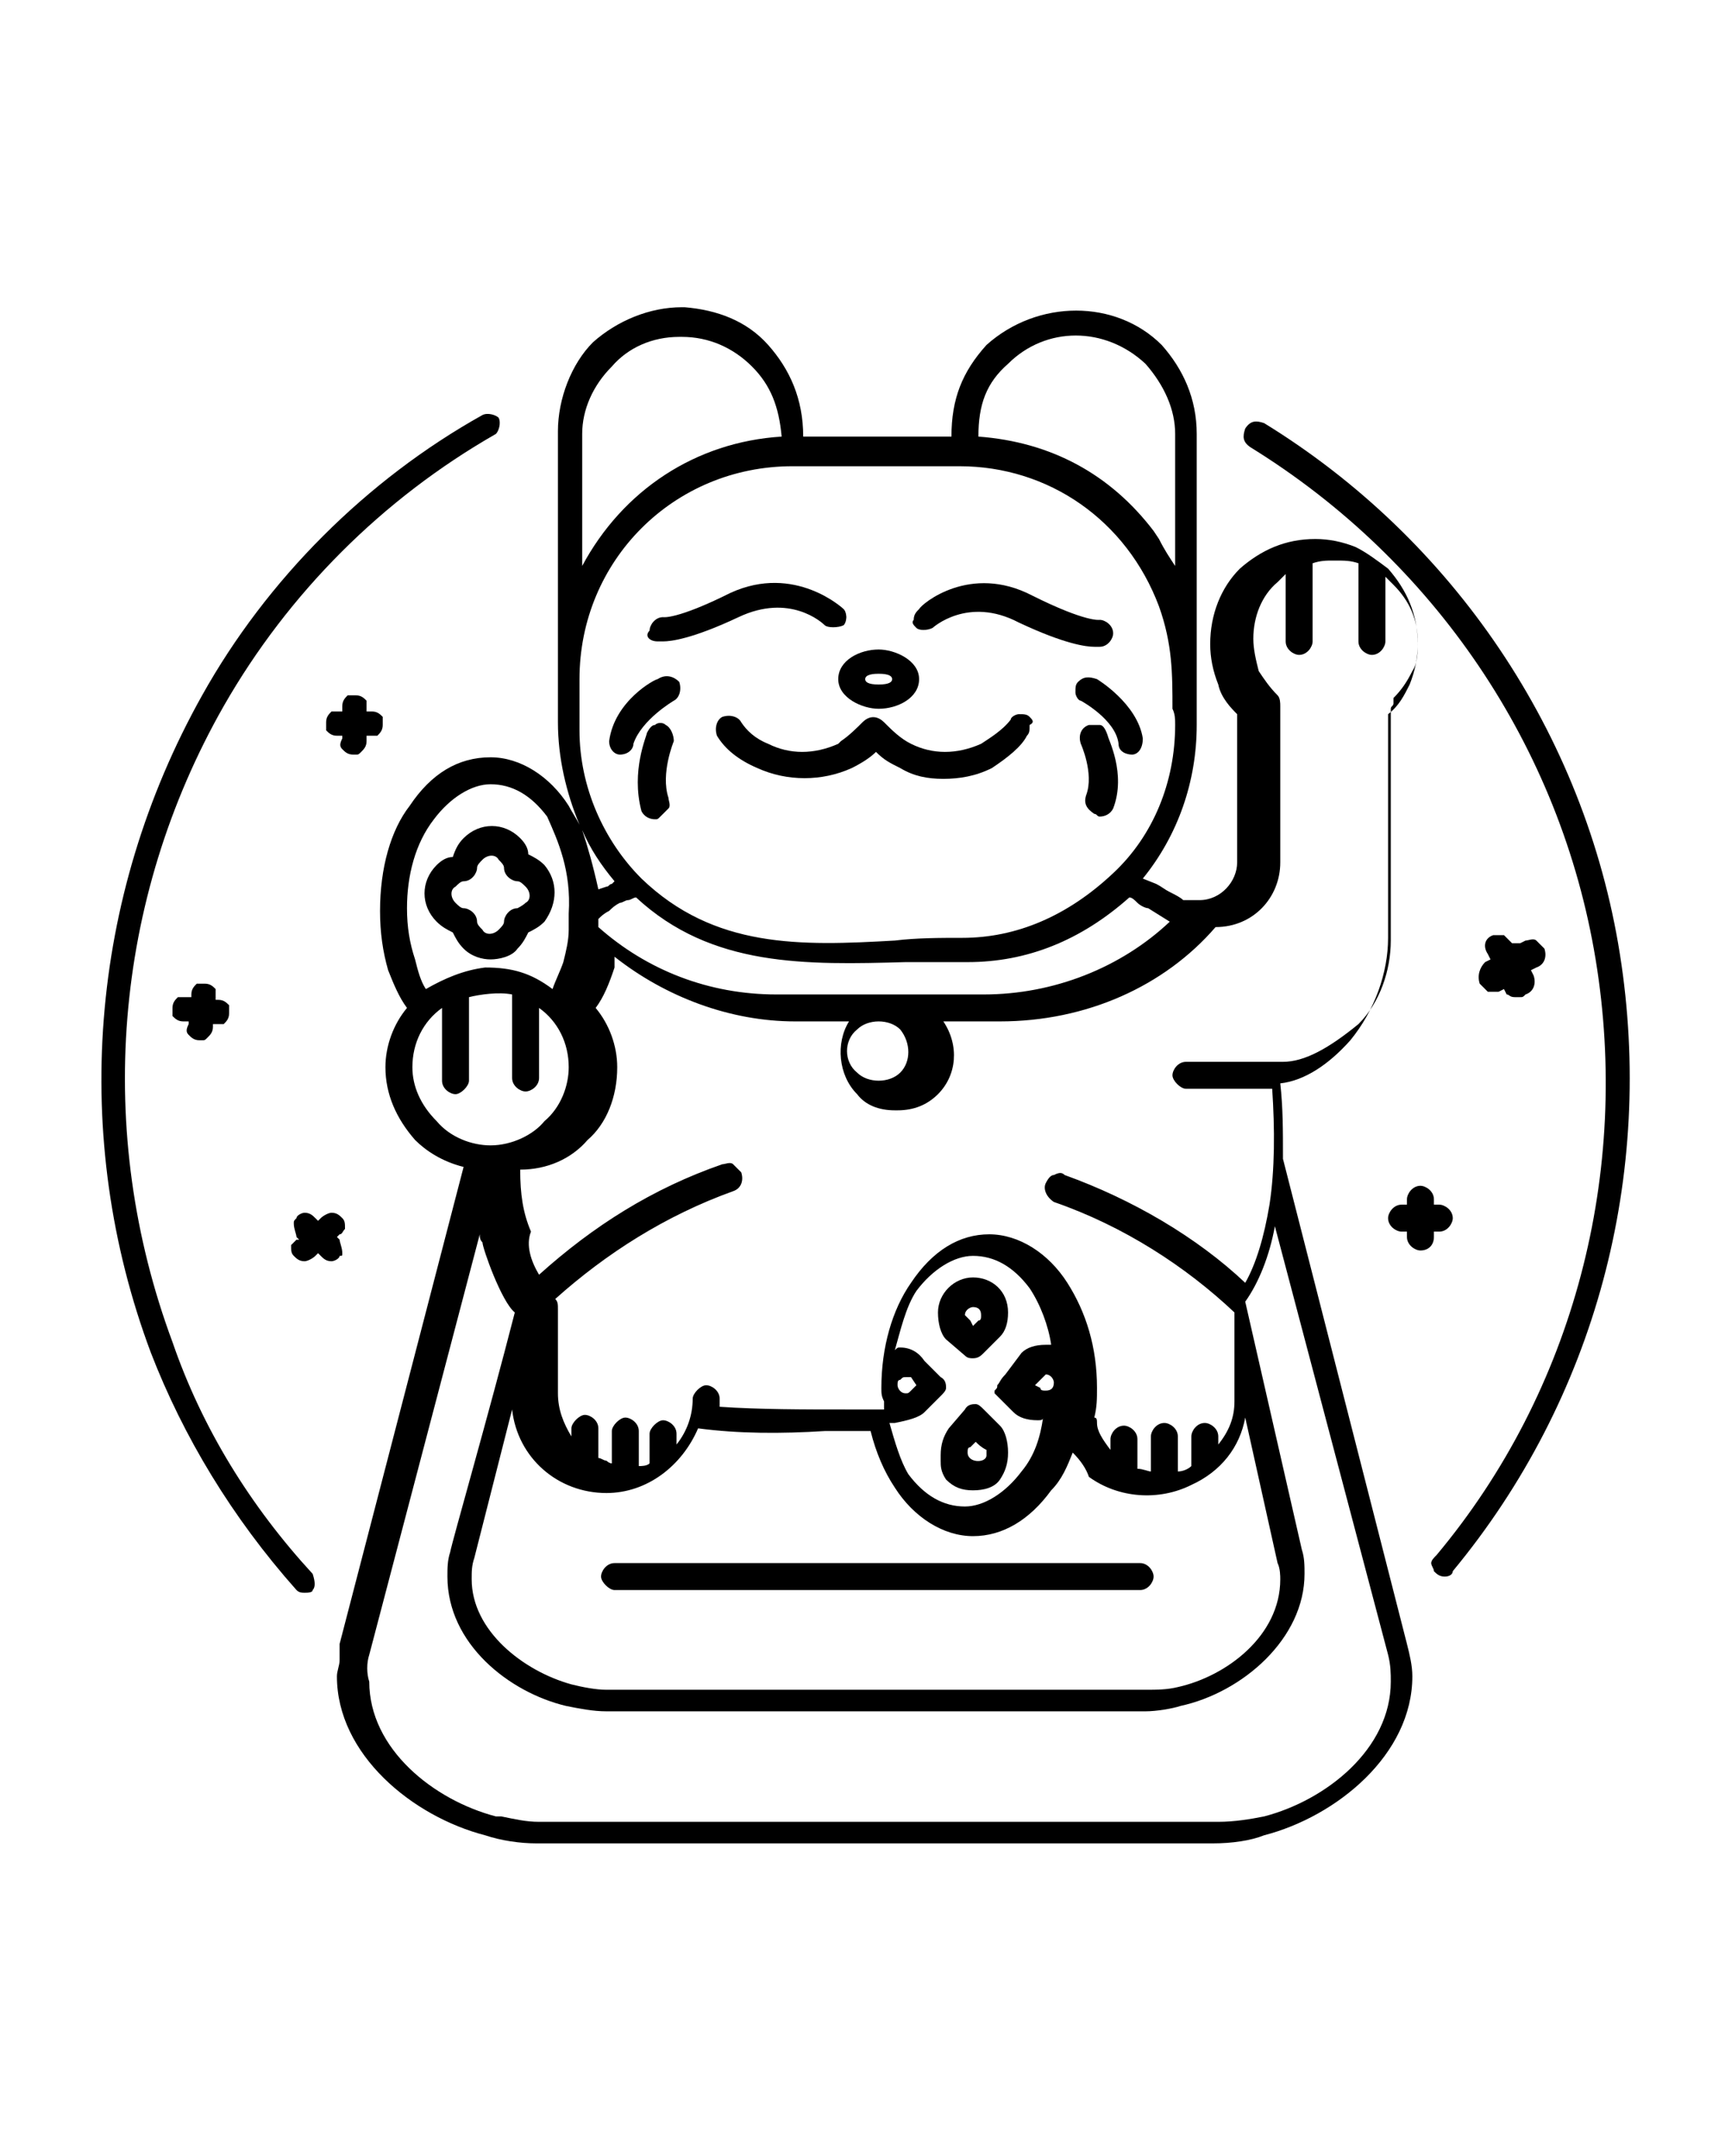<?xml version="1.0" encoding="utf-8"?>
<!-- Generator: Adobe Illustrator 21.0.0, SVG Export Plug-In . SVG Version: 6.00 Build 0)  -->
<svg version="1.1" id="katman_1" xmlns="http://www.w3.org/2000/svg" xmlns:xlink="http://www.w3.org/1999/xlink" x="0px" y="0px"
	 viewBox="0 0 64 80" style="enable-background:new 0 0 64 80;" xml:space="preserve">
<g>
	<path d="M54.9,36.5c0.1,0.1,0.2,0.2,0.3,0.3c0.1,0,0.2,0,0.4,0l0.2-0.1l0.1,0.2C56,36.9,56,37,56.2,37c0.1,0,0.1,0,0.2,0
		c0.1,0,0.1,0,0.2-0.1c0.3-0.1,0.4-0.4,0.3-0.7l-0.1-0.2l0.2-0.1c0.3-0.1,0.4-0.4,0.3-0.7c-0.1-0.1-0.2-0.2-0.3-0.3
		c-0.1-0.1-0.3,0-0.4,0l-0.2,0.1L56.1,35c-0.1-0.1-0.2-0.2-0.3-0.3c-0.1,0-0.2,0-0.4,0c-0.3,0.1-0.4,0.4-0.2,0.7l0.1,0.2l-0.2,0.1
		C54.9,35.9,54.8,36.2,54.9,36.5z"/>
	<path d="M53.2,45.9v-0.2h0.2c0.3,0,0.5-0.3,0.5-0.5c0-0.3-0.3-0.5-0.5-0.5h-0.2v-0.2c0-0.3-0.3-0.5-0.5-0.5c-0.3,0-0.5,0.3-0.5,0.5
		v0.2H52c-0.3,0-0.5,0.3-0.5,0.5c0,0.3,0.3,0.5,0.5,0.5h0.2v0.2c0,0.3,0.3,0.5,0.5,0.5C53,46.4,53.2,46.2,53.2,45.9z"/>
	<path d="M60.1,35.4c-1.3-8.2-6.2-15.4-13.2-19.7c-0.3-0.1-0.5-0.1-0.7,0.2c-0.1,0.3-0.1,0.5,0.2,0.7c6.8,4.2,11.5,11.1,12.8,19
		c1.3,7.9-0.8,16-5.9,22.1c-0.1,0.1-0.2,0.2-0.2,0.3c0,0.1,0.1,0.2,0.1,0.3c0.1,0.1,0.2,0.2,0.4,0.2c0,0,0,0,0,0
		c0.2,0,0.3-0.1,0.3-0.2C59.2,51.9,61.4,43.6,60.1,35.4z"/>
	<path d="M34,23.3c0.1,0.1,0.4,0.1,0.6,0l0,0c0,0,1.3-1.2,3.2-0.2c1.7,0.8,2.5,0.9,2.8,0.9c0.1,0,0.1,0,0.2,0c0.3,0,0.5-0.3,0.5-0.5
		c0-0.3-0.3-0.5-0.5-0.5c0,0,0,0,0,0c0,0-0.5,0.1-2.5-0.9c-2.3-1.2-4.1,0.3-4.2,0.5c-0.1,0.1-0.2,0.2-0.2,0.4
		C33.8,23.1,33.9,23.2,34,23.3z"/>
	<path d="M32.6,26.3c0.7,0,1.5-0.4,1.5-1.1c0-0.7-0.9-1.1-1.5-1.1c-0.7,0-1.5,0.4-1.5,1.1C31.1,25.9,32,26.3,32.6,26.3z M32.1,25.2
		c0-0.1,0.1-0.2,0.5-0.2s0.5,0.1,0.5,0.2c0,0.1-0.1,0.2-0.5,0.2S32.1,25.3,32.1,25.2z"/>
	<path d="M11.6,58.4c-2.3-2.5-4.1-5.4-5.2-8.6c-2.9-7.8-2.2-16.4,1.9-23.6c2.4-4.2,5.9-7.7,10.1-10.1l0,0c0.1-0.1,0.2-0.4,0.1-0.6
		l0,0c-0.1-0.1-0.4-0.2-0.6-0.1c-4.3,2.4-8,6.1-10.4,10.4c-4.2,7.5-4.9,16.4-1.9,24.4c1.2,3.1,3,6.1,5.4,8.8
		c0.1,0.1,0.2,0.1,0.3,0.1s0.3,0,0.3-0.1C11.7,58.9,11.7,58.7,11.6,58.4L11.6,58.4z"/>
	<path d="M12.7,27.8c0.1,0.1,0.2,0.2,0.4,0.2c0,0,0.1,0,0.1,0c0.1,0,0.1,0,0.2-0.1c0.1-0.1,0.2-0.2,0.2-0.4v-0.2h0.1
		c0.1,0,0.2,0,0.3,0c0.1-0.1,0.2-0.2,0.2-0.4c0-0.1,0-0.2,0-0.3c-0.1-0.1-0.2-0.2-0.4-0.2h-0.2v-0.1c0-0.1,0-0.2,0-0.3
		c-0.1-0.1-0.2-0.2-0.4-0.2c-0.1,0-0.2,0-0.3,0c-0.1,0.1-0.2,0.2-0.2,0.4v0.2h-0.1c-0.1,0-0.2,0-0.3,0c-0.1,0.1-0.2,0.2-0.2,0.4
		c0,0.1,0,0.2,0,0.3c0.1,0.1,0.2,0.2,0.4,0.2h0.2v0.1C12.6,27.6,12.6,27.7,12.7,27.8z"/>
	<path d="M7,38.4c0.1,0.1,0.2,0.2,0.4,0.2c0,0,0.1,0,0.1,0c0.1,0,0.1,0,0.2-0.1c0.1-0.1,0.2-0.2,0.2-0.4V38h0.1c0.1,0,0.2,0,0.3,0
		c0.1-0.1,0.2-0.2,0.2-0.4c0-0.1,0-0.2,0-0.3c-0.1-0.1-0.2-0.2-0.4-0.2H8v-0.1c0-0.1,0-0.2,0-0.3c-0.1-0.1-0.2-0.2-0.4-0.2
		c-0.1,0-0.2,0-0.3,0c-0.1,0.1-0.2,0.2-0.2,0.4V37H6.9c-0.1,0-0.2,0-0.3,0c-0.1,0.1-0.2,0.2-0.2,0.4c0,0.1,0,0.2,0,0.3
		c0.1,0.1,0.2,0.2,0.4,0.2c0.1,0,0.1,0,0.2,0v0.1C6.9,38.2,6.9,38.3,7,38.4z"/>
	<path d="M12.7,46.5c0-0.2-0.1-0.4-0.1-0.5l-0.1-0.1l0.1-0.1c0.1,0,0.1-0.1,0.2-0.2c0-0.2,0-0.3-0.1-0.4c-0.1-0.1-0.2-0.2-0.4-0.2
		c-0.1,0-0.3,0.1-0.4,0.2l-0.1,0.1l-0.1-0.1c-0.1-0.1-0.2-0.2-0.4-0.2c-0.1,0-0.3,0.1-0.3,0.2c-0.1,0.1-0.1,0.1-0.1,0.2
		c0,0.2,0.1,0.4,0.1,0.5l0.1,0.1L11,46c-0.1,0.1-0.1,0.1-0.2,0.2c0,0.2,0,0.3,0.1,0.4c0.1,0.1,0.2,0.2,0.4,0.2
		c0.1,0,0.3-0.1,0.4-0.2l0.1-0.1l0.1,0.1c0.1,0.1,0.2,0.2,0.4,0.2c0.1,0,0.3-0.1,0.3-0.2C12.7,46.6,12.7,46.6,12.7,46.5z"/>
	<path d="M38.2,26.6c-0.1-0.1-0.2-0.1-0.4-0.1c-0.1,0-0.3,0.1-0.3,0.2c-0.3,0.4-0.8,0.7-1.1,0.9c-0.9,0.4-1.8,0.4-2.6,0
		c-0.4-0.2-0.7-0.5-1-0.8c-0.2-0.2-0.5-0.3-0.8,0c-0.2,0.2-0.5,0.5-0.8,0.7l-0.1,0.1c-0.9,0.4-1.8,0.4-2.6,0c-0.5-0.2-0.8-0.5-1-0.8
		c-0.1-0.2-0.4-0.3-0.7-0.2c-0.2,0.1-0.3,0.4-0.2,0.7l0,0c0.3,0.5,0.8,0.9,1.5,1.2c1.1,0.5,2.4,0.5,3.5,0c0.4-0.2,0.7-0.4,0.9-0.6
		c0.3,0.3,0.5,0.4,0.9,0.6c0.5,0.3,1,0.4,1.6,0.4s1.2-0.1,1.8-0.4c0.6-0.4,1.1-0.8,1.3-1.2c0.1-0.1,0.1-0.2,0.1-0.4
		C38.4,26.8,38.3,26.7,38.2,26.6z"/>
	<path d="M24.4,23.8c0,0,0.1,0,0.2,0c0.3,0,1.1-0.1,2.8-0.9c1.9-0.9,3.1,0.2,3.2,0.3c0.1,0.1,0.5,0.1,0.7,0c0.1-0.1,0.1-0.3,0.1-0.3
		s0-0.2-0.1-0.3c0,0-1.8-1.7-4.2-0.6c-2,1-2.5,0.9-2.5,0.9l0,0c-0.3,0-0.5,0.3-0.5,0.5C23.9,23.6,24.1,23.8,24.4,23.8z"/>
	<path d="M47.6,43L47.6,43c0-1.1,0-1.9-0.1-2.8c0.9-0.1,1.8-0.7,2.6-1.6c0.9-1.1,1.4-2.5,1.4-3.8v-8.3c0.4-0.3,0.6-0.7,0.8-1.1
		c0.2-0.5,0.3-1,0.3-1.5c0-1.1-0.4-2-1.1-2.8c-0.4-0.3-0.8-0.6-1.2-0.8c-0.5-0.2-1-0.3-1.5-0.3c-1.1,0-2,0.4-2.8,1.1
		c-0.7,0.7-1.1,1.7-1.1,2.8c0,0.5,0.1,1,0.3,1.5c0.1,0.5,0.5,0.9,0.7,1.1V32c0,0.7-0.6,1.4-1.4,1.4h-0.6c-0.1-0.1-0.3-0.2-0.5-0.3
		c-0.2-0.1-0.3-0.2-0.5-0.3l-0.5-0.2c1.3-1.6,2-3.6,2-5.7V16.1c0-1.3-0.5-2.4-1.3-3.3c-1.7-1.7-4.6-1.7-6.5,0c-0.9,1-1.3,2-1.3,3.4
		h-5.5c0-1.4-0.5-2.5-1.3-3.4c-0.8-0.9-1.9-1.3-3.1-1.4c0,0,0,0-0.1,0c-1.2,0-2.4,0.5-3.3,1.3c-0.8,0.8-1.3,2.1-1.3,3.3v10.8
		c0,1.3,0.3,2.6,0.8,3.8c-0.1-0.2-0.3-0.5-0.4-0.7c-0.7-1.1-1.8-1.8-2.9-1.8c-1.2,0-2.2,0.6-3,1.8c-0.7,0.9-1.1,2.3-1.1,3.9
		c0,0.8,0.1,1.5,0.3,2.2c0.2,0.5,0.4,1,0.7,1.4c-0.5,0.6-0.8,1.4-0.8,2.2c0,1,0.4,1.9,1.1,2.7c0.4,0.4,1,0.8,1.8,1l-4.6,17.7l0,0
		c0,0.2,0,0.4,0,0.6c0,0.2-0.1,0.4-0.1,0.6c0,2.9,2.8,5.2,5.5,5.9c0.6,0.2,1.3,0.3,1.9,0.3h25.1c0.7,0,1.4-0.1,1.9-0.3
		c2.7-0.7,5.5-3,5.5-5.9c0-0.4-0.1-0.8-0.2-1.2L47.6,43z M43.6,21c-0.2-0.3-0.4-0.6-0.6-1l-0.2-0.3c-1.6-2.1-3.8-3.3-6.5-3.5
		c0-1.2,0.3-2,1.1-2.7c1.4-1.4,3.6-1.4,5.1,0c0.7,0.8,1.1,1.7,1.1,2.6V21z M31.8,38.2c0.2-0.2,0.5-0.3,0.8-0.3
		c0.3,0,0.6,0.1,0.8,0.3c0.4,0.5,0.4,1.2,0,1.6c-0.4,0.4-1.2,0.4-1.6,0C31.3,39.4,31.3,38.6,31.8,38.2z M36.5,36.9h-7.7
		c-2.5,0-4.8-0.9-6.6-2.5v-0.3c0.1-0.1,0.2-0.2,0.4-0.3c0.1-0.1,0.2-0.2,0.4-0.3c0.1,0,0.2-0.1,0.3-0.1c0.1,0,0.2-0.1,0.3-0.1
		c2.8,2.6,6.3,2.5,10,2.4c0.7,0,1.5,0,2.3,0c2.2,0,4.2-0.8,6-2.4c0.1,0,0.2,0.1,0.3,0.2c0.1,0.1,0.3,0.2,0.4,0.2l0.8,0.5
		C41.6,35.9,39.1,36.9,36.5,36.9z M43.6,26.9c0,2.1-0.8,4.1-2.3,5.5c-1.7,1.6-3.6,2.4-5.6,2.4c-0.8,0-1.7,0-2.5,0.1
		c-3.5,0.2-6.7,0.3-9.4-2.3c-1.4-1.4-2.3-3.4-2.3-5.5v-1.9c0-4.4,3.5-7.9,7.9-7.9h6.2c3.3,0,6.2,2,7.4,5.2c0.5,1.4,0.5,2.5,0.5,3.8
		C43.6,26.5,43.6,26.7,43.6,26.9z M34,51.4l-0.2,0.2c-0.1,0.1-0.1,0.1-0.2,0.1c-0.2,0-0.3-0.2-0.3-0.3c0-0.1,0-0.2,0.1-0.2
		c0.1-0.1,0.1-0.1,0.2-0.1c0.1,0,0.2,0,0.2,0L34,51.4z M34.3,52.4l0.6-0.6c0.1-0.1,0.2-0.2,0.2-0.3c0-0.1,0-0.3-0.2-0.4l-0.6-0.6
		c-0.2-0.3-0.5-0.5-0.9-0.5c-0.1,0-0.1,0-0.2,0.1c0.2-0.7,0.4-1.6,0.8-2.2c0.6-0.8,1.4-1.3,2.1-1.3c0.8,0,1.5,0.4,2.1,1.2
		c0.4,0.6,0.7,1.4,0.8,2.1c-0.1,0-0.2,0-0.2,0c-0.4,0-0.7,0.1-0.9,0.3L37.3,51c-0.2,0.2-0.2,0.3-0.3,0.4c0,0.1,0,0.1-0.1,0.2l0,0.1
		l0.7,0.7c0.2,0.2,0.5,0.3,0.9,0.3c0.1,0,0.2,0,0.2-0.1c0,0,0,0,0,0c-0.1,0.7-0.3,1.4-0.8,2c-0.6,0.8-1.4,1.3-2.1,1.3
		c-0.8,0-1.5-0.4-2.1-1.2c-0.3-0.5-0.5-1.2-0.7-1.9c0.1,0,0.2,0,0.2,0C33.7,52.7,34.1,52.6,34.3,52.4z M38.4,51.4l0.2-0.2
		c0.1-0.1,0.2-0.2,0.2-0.2c0.2,0,0.3,0.2,0.3,0.3c0,0.2-0.1,0.3-0.3,0.3c-0.1,0-0.2,0-0.2-0.1L38.4,51.4z M46.2,52.6l1.2,5.4
		c0.1,0.2,0.1,0.5,0.1,0.6c0,2.1-2,3.6-3.8,4c-0.4,0.1-0.8,0.1-1.2,0.1h-20c-0.4,0-0.9-0.1-1.3-0.2c-1.8-0.5-3.7-2-3.7-3.9
		c0-0.3,0-0.5,0.1-0.8l1.4-5.5c0.2,1.8,1.7,3.1,3.5,3.1c1.5,0,2.8-1,3.4-2.4c1.5,0.2,3.1,0.2,4.7,0.1c0.6,0,1.2,0,1.7,0
		c0.2,0.8,0.5,1.5,0.9,2.1c0.7,1.1,1.8,1.8,2.9,1.8c1.1,0,2.1-0.6,2.9-1.7c0.4-0.4,0.6-0.9,0.8-1.4c0.3,0.3,0.5,0.6,0.6,0.9l0,0
		c1.1,0.8,2.6,0.9,3.8,0.3C45.3,54.6,46,53.7,46.2,52.6z M21.1,33.9v0.6c0,0.4-0.1,0.8-0.2,1.2c-0.1,0.3-0.3,0.7-0.4,1
		c-0.8-0.6-1.5-0.8-2.5-0.8c0,0,0,0,0,0c-0.8,0.1-1.5,0.4-2.2,0.8c-0.2-0.3-0.3-0.7-0.4-1.1c-0.2-0.6-0.3-1.2-0.3-1.9
		c0-1.2,0.3-2.4,1-3.3c0.6-0.8,1.4-1.3,2.1-1.3c0.8,0,1.5,0.4,2.1,1.2C20.7,31.2,21.2,32.3,21.1,33.9z M16.4,37.4v2.7
		c0,0.3,0.3,0.5,0.5,0.5s0.5-0.3,0.5-0.5V37c0.4-0.1,1.1-0.2,1.6-0.1V40c0,0.3,0.3,0.5,0.5,0.5S20,40.3,20,40v-2.6
		c0.7,0.5,1.1,1.3,1.1,2.2c0,0.7-0.3,1.5-0.9,2c-0.4,0.5-1.2,0.9-2,0.9c-0.7,0-1.5-0.3-2-0.9c-0.6-0.6-0.9-1.3-0.9-2
		C15.3,38.7,15.7,37.9,16.4,37.4z M13.7,61.4l4.1-15.6c0,0.1,0,0.2,0.1,0.3c0,0.2,0.7,2.2,1.2,2.6c-1,3.9-2.3,8.4-2.4,8.9h0
		c-0.1,0.3-0.1,0.6-0.1,0.9c0,2.5,2.3,4.3,4.4,4.8c0.5,0.1,1,0.2,1.5,0.2h20c0.4,0,1-0.1,1.3-0.2c2.3-0.5,4.6-2.5,4.6-4.9
		c0-0.3,0-0.6-0.1-0.9l-2.1-9.2c0.5-0.7,0.9-1.7,1.1-2.8l4.2,15.9c0.1,0.4,0.1,0.7,0.1,1c0,2.5-2.4,4.4-4.7,5
		c-0.5,0.1-1.1,0.2-1.7,0.2H20c-0.5,0-0.9-0.1-1.4-0.2l-0.2,0c-2.3-0.6-4.7-2.5-4.7-5C13.6,62.1,13.6,61.7,13.7,61.4z M47.6,39.4H44
		c-0.3,0-0.5,0.3-0.5,0.5s0.3,0.5,0.5,0.5h3.2c0.1,1.5,0.1,3-0.1,4.3c-0.2,1.2-0.5,2.2-0.9,2.9c-1.8-1.7-4.2-3.1-6.7-4
		c-0.1-0.1-0.2-0.1-0.4,0c-0.1,0-0.2,0.1-0.3,0.3c-0.1,0.2,0,0.5,0.3,0.7c2.6,0.9,4.9,2.4,6.7,4.1V52c0,0.6-0.2,1.1-0.6,1.6v-0.3
		c0-0.3-0.3-0.5-0.5-0.5c-0.3,0-0.5,0.3-0.5,0.5v1.1c-0.1,0.1-0.3,0.2-0.5,0.2v-1.3c0-0.3-0.3-0.5-0.5-0.5c-0.3,0-0.5,0.3-0.5,0.5
		v1.3c-0.1,0-0.3-0.1-0.5-0.1v-1.1c0-0.3-0.3-0.5-0.5-0.5c-0.3,0-0.5,0.3-0.5,0.5v0.4c-0.3-0.4-0.5-0.7-0.5-1c0-0.1,0-0.2-0.1-0.2
		c0.1-0.4,0.1-0.7,0.1-1.1c0-1.5-0.4-2.8-1.1-3.9c-0.7-1.1-1.8-1.8-2.9-1.8c-1.1,0-2.1,0.6-2.9,1.8c-0.7,1-1.1,2.4-1.1,3.9
		c0,0.2,0,0.3,0.1,0.5c0,0.1,0,0.2,0,0.3c-0.4,0-0.9,0-1.4,0c-1.6,0-3.2,0-4.7-0.1v-0.3c0-0.3-0.3-0.5-0.5-0.5s-0.5,0.3-0.5,0.5
		c0,0.6-0.2,1.2-0.6,1.7v-0.4c0-0.3-0.3-0.5-0.5-0.5s-0.5,0.3-0.5,0.5v1.1c-0.1,0.1-0.3,0.1-0.4,0.1v-1.3c0-0.3-0.3-0.5-0.5-0.5
		s-0.5,0.3-0.5,0.5v1.2c-0.1,0-0.2-0.1-0.2-0.1c-0.1,0-0.2-0.1-0.3-0.1v-1.1c0-0.3-0.3-0.5-0.5-0.5s-0.5,0.3-0.5,0.5v0.3
		c-0.3-0.5-0.5-1-0.5-1.6v-3.1c0-0.2,0-0.3-0.1-0.4c1.9-1.7,4.1-3.1,6.6-4c0.3-0.1,0.4-0.4,0.3-0.7c-0.1-0.1-0.2-0.2-0.3-0.3
		c-0.1-0.1-0.3,0-0.4,0c-2.6,0.9-4.8,2.3-6.8,4.1c-0.3-0.5-0.5-1.1-0.3-1.6l0,0l0,0c-0.3-0.7-0.4-1.4-0.4-2.3c1,0,1.9-0.4,2.5-1.1
		c0.7-0.6,1.1-1.6,1.1-2.7c0-0.8-0.3-1.6-0.8-2.2c0.3-0.4,0.5-0.9,0.7-1.5l0,0c0-0.1,0-0.2,0-0.3c0,0,0-0.1,0-0.1
		c1.9,1.5,4.3,2.4,6.7,2.4h2c-0.5,0.8-0.4,2,0.3,2.7c0.3,0.4,0.8,0.6,1.4,0.6c0,0,0,0,0.1,0c0.6,0,1.1-0.2,1.5-0.6
		c0.7-0.7,0.8-1.8,0.2-2.7h2.1c3.2,0,6.1-1.3,8-3.5h0c1.4,0,2.4-1.1,2.4-2.4v-5.8c0-0.1,0-0.3-0.1-0.4c-0.3-0.3-0.5-0.6-0.7-0.9
		c-0.1-0.4-0.2-0.8-0.2-1.2c0-0.8,0.3-1.6,0.9-2.1c0.1-0.1,0.2-0.2,0.3-0.3v2.5c0,0.3,0.3,0.5,0.5,0.5c0.3,0,0.5-0.3,0.5-0.5v-2.9
		c0.3-0.1,0.5-0.1,0.8-0.1c0.4,0,0.6,0,0.9,0.1v2.9c0,0.3,0.3,0.5,0.5,0.5c0.3,0,0.5-0.3,0.5-0.5v-2.4c0.1,0.1,0.2,0.2,0.3,0.3
		c0.6,0.6,0.9,1.3,0.9,2.1c0,0.4,0,0.8-0.2,1.1c-0.2,0.4-0.4,0.7-0.7,1l0,0V26c0,0,0,0.1,0,0.1c0,0.1-0.1,0.1-0.1,0.2v8.6
		c0,1.1-0.4,2.3-1.2,3.1C49.3,38.9,48.4,39.4,47.6,39.4z M21.6,21v-4.9c0-0.9,0.4-1.8,1.1-2.5l0,0c0.6-0.7,1.5-1.1,2.5-1.1
		c0,0,0,0,0.1,0c1,0,1.9,0.4,2.6,1.1c0.7,0.7,1,1.5,1.1,2.6C25.8,16.4,23.1,18.2,21.6,21z M22.8,32.7c0,0-0.1,0.1-0.1,0.1
		c-0.1,0-0.1,0.1-0.2,0.1L22.2,33c-0.2-0.9-0.4-1.6-0.6-2.2C21.9,31.5,22.3,32.1,22.8,32.7z"/>
	<path d="M36.1,55.3c0.4,0,0.8-0.1,1-0.4c0.2-0.3,0.3-0.6,0.3-1c0-0.4-0.1-0.8-0.3-1l-0.6-0.6c-0.1-0.1-0.2-0.2-0.3-0.2
		c-0.1,0-0.3,0-0.4,0.2L35.2,53l0,0c-0.2,0.3-0.3,0.6-0.3,1c0,0.1,0,0.1,0,0.2c0,0.2,0,0.4,0.2,0.7C35.4,55.2,35.7,55.3,36.1,55.3z
		 M35.9,53.9c0-0.1,0-0.2,0.1-0.2l0.2-0.2c0.1,0.1,0.2,0.2,0.4,0.3c0,0,0,0,0,0c0,0,0,0.1,0,0.2C36.6,54.3,35.9,54.3,35.9,53.9z"/>
	<path d="M40.7,25.2c-0.3-0.1-0.5-0.1-0.7,0.1c-0.1,0.1-0.1,0.2-0.1,0.4c0,0.1,0.1,0.3,0.2,0.3c0,0,1.3,0.7,1.4,1.6
		c0,0.3,0.3,0.4,0.5,0.4c0.2,0,0.4-0.2,0.4-0.6C42.2,26.1,40.7,25.2,40.7,25.2z"/>
	<path d="M42.3,58H22.8c-0.3,0-0.5,0.3-0.5,0.5s0.3,0.5,0.5,0.5h19.5c0.3,0,0.5-0.3,0.5-0.5S42.6,58,42.3,58z"/>
	<path d="M35.8,50.3L35.8,50.3c0.1,0.1,0.2,0.1,0.3,0.1c0.2,0,0.3-0.1,0.4-0.2l0.6-0.6c0.2-0.2,0.3-0.5,0.3-0.9
		c0-0.8-0.6-1.3-1.3-1.3s-1.3,0.6-1.3,1.3c0,0.4,0.1,0.8,0.3,1L35.8,50.3z M35.8,48.8c0-0.2,0.2-0.3,0.3-0.3c0.2,0,0.3,0.1,0.3,0.3
		c0,0.1,0,0.2-0.1,0.2l-0.2,0.2L36,49C35.9,48.9,35.8,48.8,35.8,48.8z"/>
	<path d="M40.8,26.9c-0.1,0-0.2,0-0.4,0c-0.3,0.1-0.4,0.4-0.3,0.7c0,0,0.5,1.1,0.2,1.9c-0.1,0.3,0,0.5,0.3,0.7
		c0.1,0,0.1,0.1,0.2,0.1c0.2,0,0.4-0.1,0.5-0.3c0.5-1.3-0.2-2.6-0.2-2.7C41,27,40.9,26.9,40.8,26.9z"/>
	<path d="M24.4,25.2L24.4,25.2c-0.1,0-1.6,0.8-1.8,2.3c0,0.3,0.2,0.5,0.4,0.5c0.3,0,0.5-0.2,0.5-0.4C23.8,26.7,25,26,25,26
		c0.2-0.1,0.3-0.4,0.2-0.7C25,25.1,24.7,25,24.4,25.2z"/>
	<path d="M24.7,26.9c-0.1-0.1-0.3-0.1-0.4,0c-0.1,0-0.2,0.1-0.3,0.3l0,0c0,0.1-0.6,1.4-0.2,2.9c0.1,0.2,0.3,0.3,0.5,0.3
		c0.1,0,0.1,0,0.2-0.1c0.1-0.1,0.2-0.2,0.3-0.3c0.1-0.1,0-0.3,0-0.4c-0.3-0.9,0.2-2.1,0.2-2.1C25,27.3,24.9,27,24.7,26.9z"/>
	<path d="M19.3,31.1c-0.6-0.6-1.5-0.6-2.1,0c-0.2,0.2-0.3,0.4-0.4,0.7c-0.2,0-0.4,0.1-0.6,0.3c-0.6,0.6-0.6,1.5,0,2.1
		c0.2,0.2,0.4,0.3,0.6,0.4c0.1,0.2,0.2,0.4,0.4,0.6c0.3,0.3,0.7,0.4,1,0.4s0.8-0.1,1-0.4c0.2-0.2,0.3-0.4,0.4-0.6
		c0.2-0.1,0.4-0.2,0.6-0.4c0.5-0.7,0.5-1.5,0-2.1c-0.2-0.2-0.4-0.3-0.6-0.4C19.6,31.5,19.5,31.3,19.3,31.1z M17.9,31.9
		c0.2-0.2,0.5-0.2,0.6,0c0.1,0.1,0.2,0.2,0.2,0.3c0,0.3,0.3,0.5,0.5,0.5c0.1,0,0.2,0.1,0.3,0.2c0.2,0.2,0.2,0.5,0,0.6
		c-0.1,0.1-0.3,0.2-0.3,0.2c-0.3,0-0.5,0.3-0.5,0.5c0,0.1-0.1,0.2-0.2,0.3c-0.2,0.2-0.5,0.2-0.6,0c-0.1-0.1-0.2-0.2-0.2-0.3
		c0-0.3-0.3-0.5-0.5-0.5c-0.1,0-0.2-0.1-0.3-0.2c-0.2-0.2-0.2-0.5,0-0.6c0.1-0.1,0.2-0.2,0.3-0.2c0.3,0,0.5-0.3,0.5-0.5
		C17.7,32.1,17.8,32,17.9,31.9z"/>
</g>
</svg>

